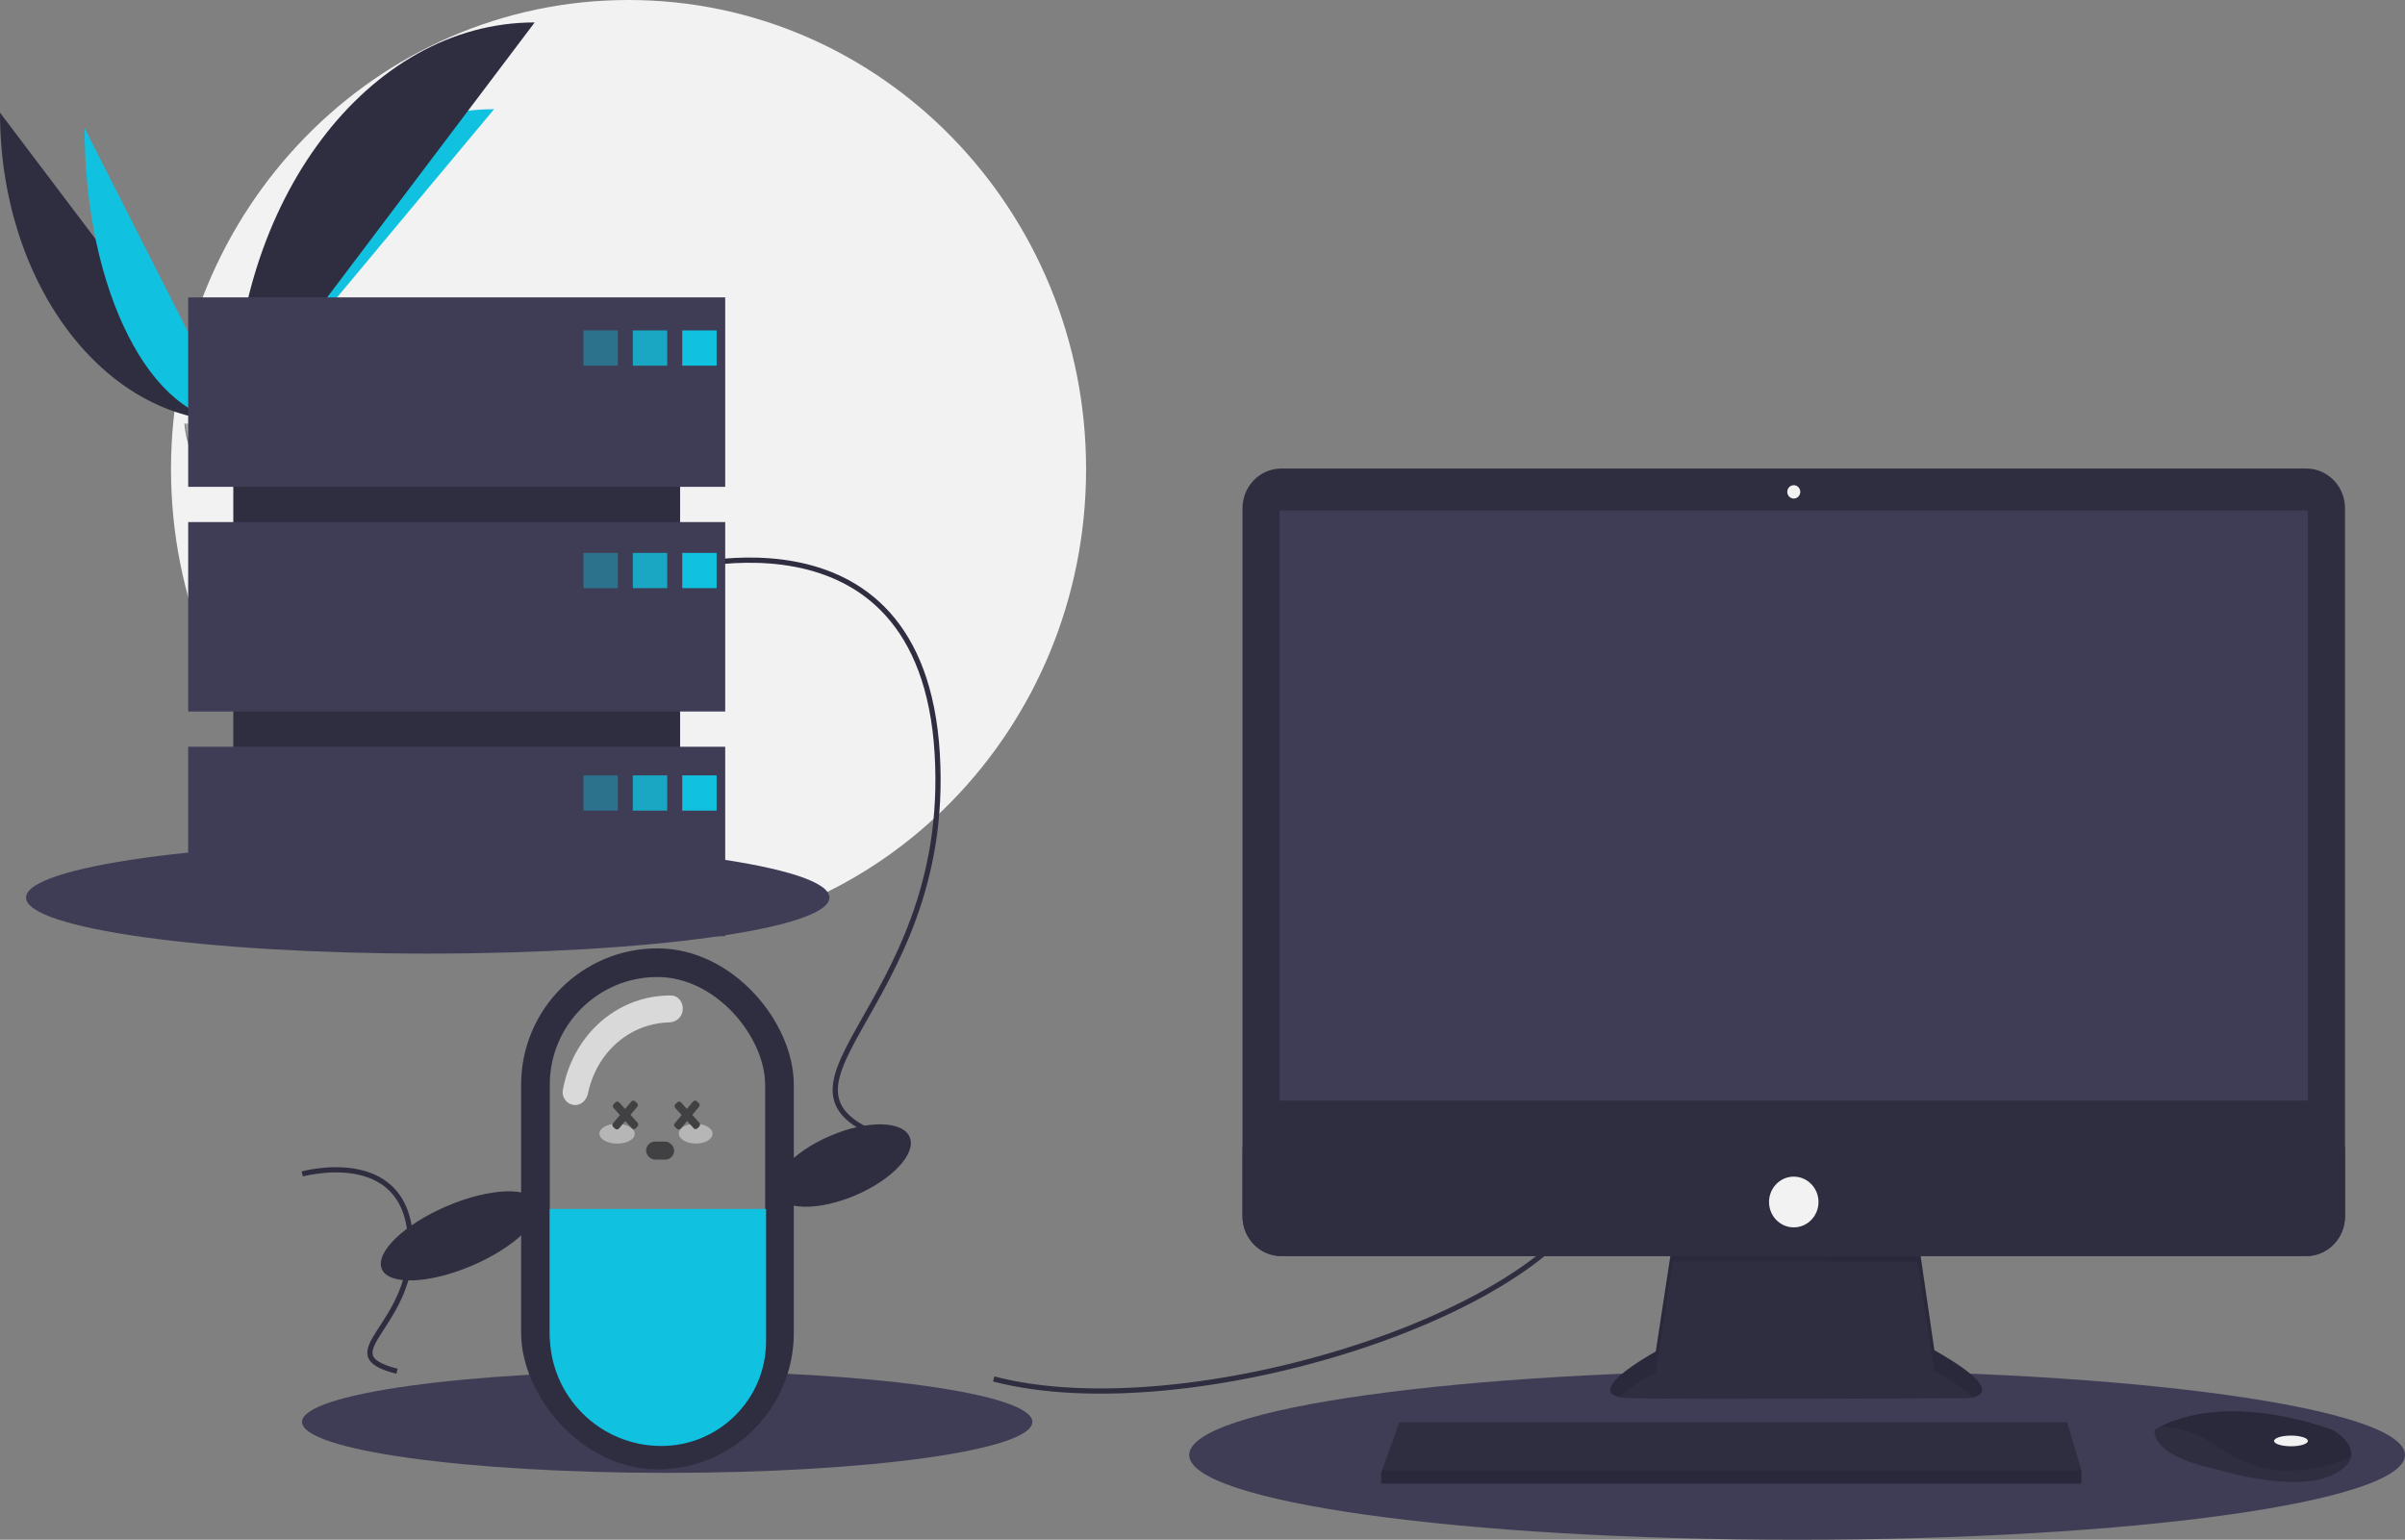 <svg width="923" height="591" viewBox="0 0 923 591" fill="none" xmlns="http://www.w3.org/2000/svg">
<rect x="0" y="0" width="923" height="591" fill="#808080" stroke="none"/>
<g clip-path="url(#clip0_2406_134918)">
<path d="M241.225 360.18C338.204 360.18 416.821 279.551 416.821 180.09C416.821 80.629 338.204 0 241.225 0C144.246 0 65.629 80.629 65.629 180.09C65.629 279.551 144.246 360.18 241.225 360.18Z" fill="#F2F2F2"/>
<path d="M0 43.24C0 108.764 40.081 161.785 89.612 161.785L0 43.24Z" fill="#2F2E41"/>
<path d="M89.613 161.785C89.613 95.525 134.341 41.908 189.615 41.908L89.613 161.785Z" fill="#11C1E0"/>
<path d="M32.469 49.18C32.469 111.42 58.027 161.785 89.613 161.785L32.469 49.18Z" fill="#11C1E0"/>
<path d="M89.613 161.786C89.613 77.12 141.311 8.609 205.2 8.609L89.613 161.786Z" fill="#2F2E41"/>
<path d="M70.762 162.621C70.762 162.621 83.47 162.219 87.3 159.422C91.13 156.625 106.849 153.285 107.799 157.771C108.749 162.257 126.898 180.082 112.55 180.201C98.202 180.32 79.212 177.909 75.389 175.521C71.567 173.133 70.762 162.621 70.762 162.621Z" fill="#A8A8A8"/>
<path opacity="0.2" d="M112.806 178.639C98.458 178.758 79.468 176.347 75.645 173.959C72.734 172.14 71.574 165.614 71.186 162.604C70.917 162.615 70.762 162.62 70.762 162.62C70.762 162.62 71.567 173.132 75.389 175.52C79.212 177.909 98.202 180.319 112.55 180.201C116.692 180.166 118.122 178.655 118.044 176.417C117.468 177.769 115.889 178.614 112.806 178.639Z" fill="black"/>
<path d="M164.162 366.019C249.303 366.019 318.324 356.389 318.324 344.509C318.324 332.63 249.303 323 164.162 323C79.021 323 10 332.63 10 344.509C10 356.389 79.021 366.019 164.162 366.019Z" fill="#3F3D56"/>
<path d="M689.694 590.999C818.544 590.999 922.998 576.426 922.998 558.448C922.998 540.47 818.544 525.896 689.694 525.896C560.844 525.896 456.391 540.47 456.391 558.448C456.391 576.426 560.844 590.999 689.694 590.999Z" fill="#3F3D56"/>
<path d="M256.065 565.321C333.466 565.321 396.212 556.566 396.212 545.767C396.212 534.967 333.466 526.213 256.065 526.213C178.664 526.213 115.918 534.967 115.918 545.767C115.918 556.566 178.664 565.321 256.065 565.321Z" fill="#3F3D56"/>
<path d="M381.371 529.278C455.567 548.724 598.187 503.913 613.85 453.184" stroke="#2F2E41" stroke-width="2" stroke-miterlimit="10"/>
<path d="M255 219.597C255 219.597 353.626 188.254 359.695 289.249C365.764 390.244 278.518 418.975 346.798 439" stroke="#2F2E41" stroke-width="2" stroke-miterlimit="10"/>
<path d="M641.961 476.216L635.467 518.74C635.467 518.74 603.495 536.16 625.975 536.672C648.455 537.184 754.361 536.672 754.361 536.672C754.361 536.672 774.843 536.672 742.372 518.228L735.878 473.654L641.961 476.216Z" fill="#2F2E41"/>
<path opacity="0.1" d="M621.45 536.211C626.556 531.552 635.464 526.697 635.464 526.697L641.958 484.173L735.875 484.264L742.369 526.185C749.941 530.486 754.632 533.783 757.376 536.312C761.546 535.336 766.104 531.71 742.369 518.228L735.875 473.654L641.958 476.216L635.464 518.74C635.464 518.74 608.599 533.38 621.45 536.211Z" fill="black"/>
<path d="M885.102 179.826H491.732C483.516 179.826 476.855 186.657 476.855 195.084V466.849C476.855 475.276 483.516 482.107 491.732 482.107H885.102C893.318 482.107 899.979 475.276 899.979 466.849V195.084C899.979 186.657 893.318 179.826 885.102 179.826Z" fill="#2F2E41"/>
<path d="M885.742 195.965H491.094V422.419H885.742V195.965Z" fill="#3F3D56"/>
<path d="M688.42 191.354C689.799 191.354 690.917 190.207 690.917 188.792C690.917 187.377 689.799 186.23 688.42 186.23C687.04 186.23 685.922 187.377 685.922 188.792C685.922 190.207 687.04 191.354 688.42 191.354Z" fill="#F2F2F2"/>
<path d="M899.979 440.352V466.85C899.979 468.853 899.594 470.838 898.847 472.689C898.099 474.54 897.003 476.222 895.622 477.639C894.24 479.056 892.6 480.18 890.795 480.946C888.99 481.713 887.056 482.108 885.102 482.107H491.732C489.779 482.108 487.844 481.713 486.039 480.946C484.234 480.18 482.594 479.056 481.212 477.639C479.831 476.222 478.735 474.54 477.987 472.689C477.24 470.838 476.855 468.853 476.855 466.85V440.352H899.979Z" fill="#2F2E41"/>
<path d="M798.82 564.339V569.463H530.059V565.364L530.429 564.339L537.053 545.895H793.324L798.82 564.339Z" fill="#2F2E41"/>
<path d="M902.25 559.323C901.76 561.47 899.912 563.734 895.735 565.876C880.749 573.561 850.276 563.826 850.276 563.826C850.276 563.826 826.797 559.728 826.797 548.968C827.456 548.505 828.144 548.086 828.855 547.713C835.156 544.295 856.047 535.858 893.09 548.07C895.819 548.949 898.257 550.587 900.131 552.803C901.632 554.605 902.809 556.891 902.25 559.323Z" fill="#2F2E41"/>
<path opacity="0.1" d="M902.25 559.323C883.906 566.532 867.556 567.069 850.776 555.117C842.313 549.091 834.625 547.6 828.855 547.713C835.156 544.294 856.048 535.858 893.09 548.07C895.819 548.949 898.257 550.587 900.132 552.803C901.633 554.605 902.81 556.891 902.25 559.323Z" fill="black"/>
<path d="M879.248 555.116C882.835 555.116 885.742 554.199 885.742 553.067C885.742 551.935 882.835 551.018 879.248 551.018C875.661 551.018 872.754 551.935 872.754 553.067C872.754 554.199 875.661 555.116 879.248 555.116Z" fill="#F2F2F2"/>
<path d="M688.417 471.092C693.659 471.092 697.909 466.734 697.909 461.358C697.909 455.981 693.659 451.623 688.417 451.623C683.175 451.623 678.926 455.981 678.926 461.358C678.926 466.734 683.175 471.092 688.417 471.092Z" fill="#F2F2F2"/>
<path opacity="0.1" d="M798.82 564.338V569.462H530.059V565.363L530.429 564.338H798.82Z" fill="black"/>
<path d="M261.009 134.434H89.535V339.043H261.009V134.434Z" fill="#2F2E41"/>
<path d="M278.321 114.143H72.223V186.855H278.321V114.143Z" fill="#3F3D56"/>
<path d="M278.321 200.383H72.223V273.095H278.321V200.383Z" fill="#3F3D56"/>
<path d="M278.321 286.623H72.223V359.335H278.321V286.623Z" fill="#3F3D56"/>
<path opacity="0.4" d="M237.104 126.824H223.914V140.352H237.104V126.824Z" fill="#11C1E0"/>
<path opacity="0.8" d="M256.065 126.824H242.875V140.352H256.065V126.824Z" fill="#11C1E0"/>
<path d="M275.026 126.824H261.836V140.352H275.026V126.824Z" fill="#11C1E0"/>
<path opacity="0.4" d="M237.104 212.219H223.914V225.747H237.104V212.219Z" fill="#11C1E0"/>
<path opacity="0.8" d="M256.065 212.219H242.875V225.747H256.065V212.219Z" fill="#11C1E0"/>
<path d="M275.026 212.219H261.836V225.747H275.026V212.219Z" fill="#11C1E0"/>
<path opacity="0.4" d="M237.104 297.613H223.914V311.141H237.104V297.613Z" fill="#11C1E0"/>
<path opacity="0.8" d="M256.065 297.613H242.875V311.141H256.065V297.613Z" fill="#11C1E0"/>
<path d="M275.026 297.613H261.836V311.141H275.026V297.613Z" fill="#11C1E0"/>
<path d="M298.933 474.323C298.933 480.86 282.52 493.769 264.308 493.769C246.096 493.769 228.859 481.706 228.859 475.168C228.859 468.631 246.096 470.095 264.308 470.095C282.52 470.095 298.933 467.785 298.933 474.323Z" fill="white"/>
<rect x="205.5" y="369.5" width="93.647" height="189" rx="46.824" stroke="#2F2E41" stroke-width="11"/>
<path d="M294 514.811C294 537.007 276.007 555 253.811 555C230.167 555 211 535.833 211 512.189V464H294V514.811Z" fill="#11C1E0"/>
<path d="M262.043 387.56C262.251 384.726 260.259 382.118 257.598 382.091C253.481 382.05 249.395 382.633 245.463 383.831C239.998 385.497 234.936 388.317 230.567 392.132C226.198 395.946 222.607 400.68 220 406.062C218.12 409.944 216.777 414.108 216.006 418.427C215.512 421.198 217.52 423.779 220.168 424.12C222.804 424.459 225.071 422.442 225.641 419.704C226.263 416.712 227.24 413.827 228.552 411.118C230.588 406.916 233.391 403.22 236.802 400.242C240.213 397.264 244.165 395.062 248.431 393.762C251.173 392.927 254.011 392.474 256.876 392.41C259.522 392.351 261.837 390.381 262.043 387.56Z" fill="#D9D9D9"/>
<path d="M328.376 458.763C342.524 452.708 351.809 442.695 349.114 436.399C346.419 430.103 332.765 429.908 318.617 435.963C304.469 442.019 295.185 452.032 297.879 458.328C300.574 464.624 314.228 464.819 328.376 458.763Z" fill="#2F2E41"/>
<path d="M116 450.587C116 450.587 155.072 439.767 157.477 474.631C159.881 509.496 125.317 519.414 152.367 526.327" stroke="#2F2E41" stroke-width="2" stroke-miterlimit="10"/>
<path d="M181.212 485.755C197.666 478.713 208.821 467.9 206.126 461.604C203.431 455.308 187.908 455.913 171.453 462.955C154.999 469.998 143.845 480.811 146.539 487.107C149.234 493.403 164.758 492.798 181.212 485.755Z" fill="#2F2E41"/>
<rect x="247.953" y="438.164" width="10.779" height="6.927" rx="3.464" fill="#414042"/>
<path d="M273.472 435.186C273.492 433.083 270.607 431.346 267.028 431.307C263.45 431.268 260.532 432.942 260.512 435.046C260.493 437.15 263.378 438.887 266.956 438.926C270.535 438.964 273.452 437.29 273.472 435.186Z" fill="#CECECE" fill-opacity="0.69"/>
<path d="M243.615 435.213C243.635 433.109 240.611 431.37 236.861 431.33C233.112 431.289 230.056 432.962 230.036 435.066C230.016 437.17 233.04 438.908 236.79 438.948C240.539 438.989 243.595 437.316 243.615 435.213Z" fill="#CECECE" fill-opacity="0.69"/>
<rect width="12.954" height="3.046" rx="1" transform="matrix(0.644 -0.765 0.744 0.669 258.32 431.914)" fill="#414042"/>
<rect width="12.553" height="3.05" rx="1" transform="matrix(0.671 0.741 -0.718 0.696 260.672 422.389)" fill="#414042"/>
<rect width="12.954" height="3.046" rx="1" transform="matrix(0.644 -0.765 0.744 0.669 234.609 431.914)" fill="#414042"/>
<rect width="12.553" height="3.05" rx="1" transform="matrix(0.671 0.741 -0.718 0.696 236.961 422.389)" fill="#414042"/>
</g>
<defs>
<clipPath id="clip0_2406_134918">
<rect width="923" height="591" fill="white"/>
</clipPath>
</defs>
</svg>
